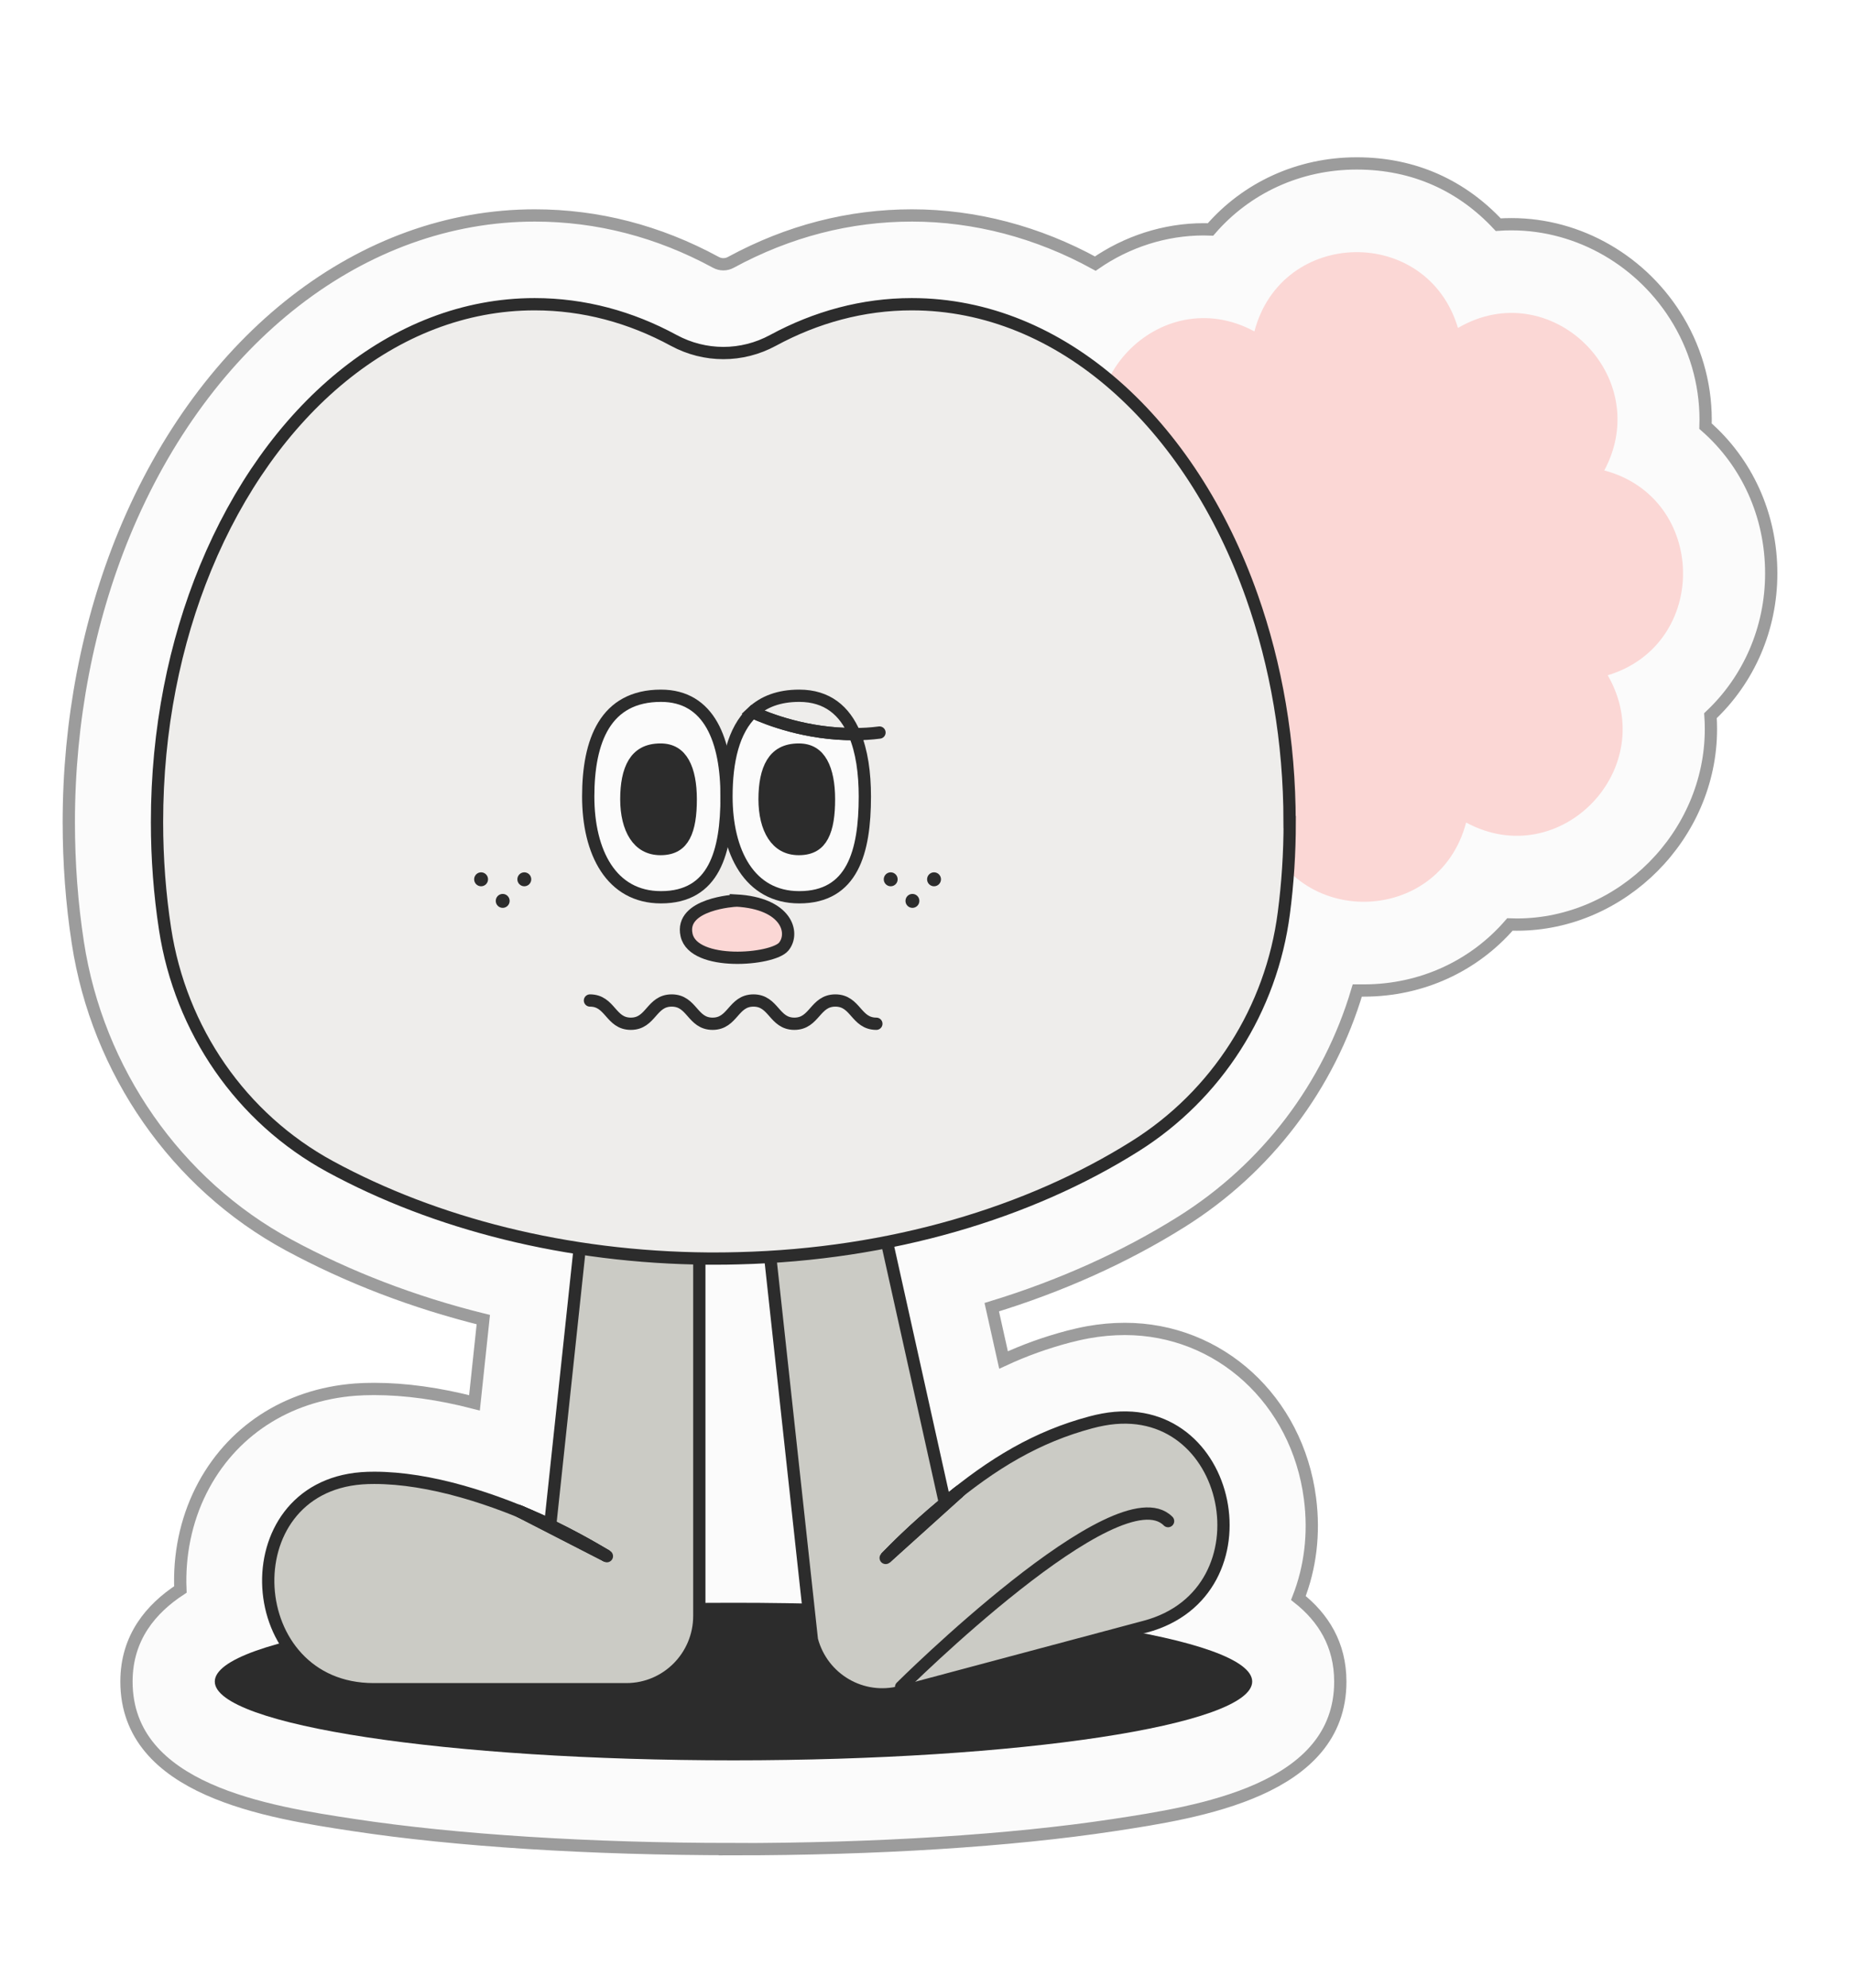 <svg width="151" height="162" viewBox="0 0 151 162" fill="none" xmlns="http://www.w3.org/2000/svg">
<g filter="url(#filter0_g_40000246_3858)">
<g filter="url(#filter1_d_40000246_3858)">
<path d="M60.772 149.675C49.136 149.675 38.137 148.979 29.807 147.713C22.888 146.664 11.306 144.901 11.306 136.022C11.306 132.424 13.319 130.073 15.7 128.518C15.583 125.733 16.14 122.939 17.38 120.462C19.788 115.661 24.371 112.659 29.933 112.234C30.392 112.198 30.913 112.18 31.497 112.18C34.031 112.18 36.762 112.56 39.665 113.31L40.384 106.529C34.696 105.118 29.376 103.075 24.497 100.435C15.358 95.489 8.943 86.276 7.343 75.815C6.849 72.614 6.606 69.314 6.606 65.996C6.606 57.777 8.17 49.657 11.117 42.496C17.722 26.493 30.535 16.556 44.58 16.556C49.702 16.556 54.662 17.84 59.326 20.372C59.523 20.48 59.73 20.535 59.946 20.535C60.161 20.535 60.377 20.48 60.584 20.363C65.256 17.831 70.207 16.556 75.32 16.556C80.433 16.556 85.573 17.904 90.255 20.48C92.834 18.699 95.907 17.686 99.097 17.686C99.285 17.686 99.465 17.686 99.645 17.695C102.556 14.332 106.815 12.316 111.56 12.316C116.304 12.316 120.177 14.187 123.089 17.307C123.448 17.28 123.817 17.271 124.176 17.271C129.684 17.271 134.887 20.281 137.771 25.137C139.344 27.786 140.081 30.761 139.982 33.726C143.334 36.656 145.337 40.941 145.337 45.724C145.337 50.254 143.486 54.395 140.386 57.316C140.413 57.686 140.422 58.048 140.422 58.419C140.422 67.053 133.18 74.341 124.607 74.341C124.419 74.341 124.23 74.341 124.041 74.332C121.13 77.695 116.871 79.712 112.135 79.712C111.955 79.712 111.785 79.712 111.605 79.712C109.296 87.487 104.255 94.178 97.282 98.554C92.672 101.448 87.415 103.807 81.817 105.516L82.778 109.82C84.495 109.024 86.238 108.4 88.053 107.921C88.52 107.804 89.06 107.668 89.662 107.56C90.668 107.379 91.674 107.288 92.663 107.288C100.373 107.288 106.717 113.093 107.75 121.095C108.127 123.988 107.768 126.755 106.806 129.214C108.828 130.814 110.221 133.003 110.221 136.031C110.221 144.91 98.647 146.673 91.728 147.722C83.399 148.988 72.4 149.684 60.763 149.684L60.772 149.675Z" fill="#FBFBFB" stroke="#9C9C9C" stroke-miterlimit="10"/>
<path d="M120.474 66.023C118.254 74.486 106.384 74.684 103.886 66.303C96.365 70.706 87.838 62.406 91.962 54.694C83.551 52.46 83.354 40.516 91.683 38.003C87.307 30.435 95.556 21.855 103.221 26.005C105.441 17.542 117.311 17.343 119.809 25.724C127.33 21.321 135.857 29.621 131.733 37.334C140.144 39.567 140.341 51.511 132.011 54.025C136.388 61.592 128.139 70.173 120.474 66.023Z" fill="#FBD7D5"/>
<path d="M60.772 142.442C84.117 142.442 103.041 139.568 103.041 136.022C103.041 132.477 84.117 129.603 60.772 129.603C37.428 129.603 18.503 132.477 18.503 136.022C18.503 139.568 37.428 142.442 60.772 142.442Z" fill="#2C2C2C"/>
<path d="M57.987 70.372V130.67C57.987 133.97 55.327 136.646 52.047 136.646H31.443C20.651 136.646 19.707 120.281 30.472 119.458C30.805 119.431 31.146 119.422 31.497 119.422C36.016 119.422 41.228 121.095 45.838 123.247L51.472 70.381H57.987V70.372Z" fill="#CBCBC5" stroke="#2C2C2C" stroke-miterlimit="10"/>
<path d="M50.456 125.805C49.486 125.245 47.338 123.907 43.223 122.098L50.456 125.805Z" fill="#CBCBC5"/>
<path d="M50.456 125.805C49.486 125.245 47.338 123.907 43.223 122.098" stroke="#2C2C2C" stroke-miterlimit="10" stroke-linecap="round"/>
<path d="M60.772 73.925L67.161 132.623C68.005 135.814 71.249 137.713 74.421 136.863L94.334 131.547C104.766 128.762 101.504 112.704 90.892 114.675C90.559 114.738 90.227 114.811 89.895 114.901C85.528 116.068 81.915 118.21 78.006 121.483L67.062 72.243L60.763 73.925H60.772Z" fill="#CBCBC5" stroke="#2C2C2C" stroke-miterlimit="10"/>
<path d="M73.173 125.95C73.963 125.154 75.707 123.31 79.22 120.498L73.173 125.95Z" fill="#CBCBC5"/>
<path d="M73.173 125.95C73.963 125.154 75.707 123.31 79.22 120.498" stroke="#2C2C2C" stroke-miterlimit="10" stroke-linecap="round"/>
<path d="M50.457 125.805L43.341 122.153C47.384 123.934 49.496 125.254 50.457 125.805Z" fill="#FBFBFB" stroke="#2C2C2C" stroke-miterlimit="10"/>
<path d="M50.457 125.805L43.341 122.153C47.384 123.934 49.496 125.254 50.457 125.805Z" fill="#FBFBFB" stroke="#2C2C2C" stroke-miterlimit="10" stroke-linecap="round"/>
<path d="M79.13 120.579L73.173 125.95C73.865 125.254 75.293 123.753 78.016 121.484C78.357 121.203 78.735 120.896 79.13 120.579Z" fill="#FBFBFB" stroke="#2C2C2C" stroke-miterlimit="10"/>
<path d="M79.13 120.579L73.173 125.95C73.865 125.254 75.293 123.753 78.016 121.484C78.357 121.203 78.735 120.896 79.13 120.579Z" fill="#FBFBFB" stroke="#2C2C2C" stroke-miterlimit="10" stroke-linecap="round"/>
<path d="M74.431 136.465C74.431 136.465 92.142 118.861 96.186 122.948" stroke="#2C2C2C" stroke-miterlimit="10" stroke-linecap="round"/>
<path d="M106.097 65.987C106.097 68.518 105.935 70.996 105.62 73.401C104.605 81.249 100.166 88.22 93.49 92.406C84.872 97.822 73.595 101.221 61.177 101.529C60.548 101.547 59.919 101.556 59.281 101.556H58.733C47.123 101.466 36.43 98.69 27.912 94.061C20.633 90.109 15.709 82.921 14.451 74.703C14.02 71.891 13.795 68.97 13.795 65.987C13.795 58.455 15.233 51.384 17.758 45.263C23.041 32.442 33.069 23.79 44.571 23.79C48.57 23.79 52.389 24.829 55.902 26.737C58.445 28.111 61.455 28.111 63.989 26.737C67.494 24.838 71.313 23.79 75.302 23.79C87.496 23.79 98.037 33.509 103.015 47.596C104.982 53.157 106.088 59.395 106.088 65.987H106.097Z" fill="#EEEDEB" stroke="#2C2C2C" stroke-miterlimit="10"/>
<path d="M49.075 80.526C50.745 80.526 50.745 82.421 52.406 82.421C54.067 82.421 54.067 80.526 55.738 80.526C57.408 80.526 57.408 82.421 59.069 82.421C60.73 82.421 60.74 80.526 62.401 80.526C64.062 80.526 64.071 82.421 65.732 82.421C67.393 82.421 67.403 80.526 69.073 80.526C70.743 80.526 70.743 82.421 72.414 82.421" stroke="#2C2C2C" stroke-miterlimit="10" stroke-linecap="round"/>
<path d="M60.209 63.904C60.209 68.439 59.198 72.114 54.863 72.114C50.801 72.114 48.934 68.439 48.934 63.904C48.934 59.369 50.318 55.694 54.863 55.694C58.825 55.694 60.209 59.369 60.209 63.904Z" fill="#FBFBFB" stroke="#2C2C2C" stroke-miterlimit="10"/>
<path d="M71.476 63.904C71.476 68.439 70.465 72.114 66.13 72.114C62.068 72.114 60.2 68.439 60.2 63.904C60.2 61.033 60.756 58.5 62.323 57.028C63.58 57.604 66.74 58.839 70.638 58.82C71.23 60.219 71.476 61.984 71.476 63.904Z" fill="#FBFBFB" stroke="#2C2C2C" stroke-miterlimit="10"/>
<path d="M54.827 60.079C55.731 60.079 56.312 60.481 56.695 61.159C57.099 61.874 57.287 62.911 57.287 64.132C57.287 65.372 57.146 66.406 56.767 67.116C56.583 67.461 56.348 67.721 56.049 67.898C55.75 68.074 55.356 68.186 54.827 68.186C53.88 68.186 53.211 67.769 52.757 67.077C52.288 66.362 52.039 65.331 52.039 64.132C52.039 62.909 52.228 61.882 52.663 61.175C53.073 60.508 53.728 60.079 54.827 60.079Z" fill="#2C2C2C" stroke="#2C2C2C"/>
<path d="M66.093 60.079C66.998 60.079 67.578 60.481 67.961 61.159C68.365 61.874 68.553 62.911 68.553 64.132C68.553 65.372 68.412 66.406 68.033 67.116C67.85 67.461 67.614 67.721 67.316 67.898C67.016 68.074 66.622 68.186 66.093 68.186C65.147 68.186 64.478 67.769 64.024 67.077C63.554 66.362 63.305 65.331 63.305 64.132C63.305 62.909 63.494 61.882 63.929 61.175C64.339 60.508 64.994 60.079 66.093 60.079Z" fill="#2C2C2C" stroke="#2C2C2C"/>
<path d="M70.638 58.82C66.74 58.839 63.579 57.604 62.322 57.028C63.224 56.187 64.463 55.694 66.129 55.694C68.415 55.694 69.836 56.91 70.638 58.82Z" stroke="#2C2C2C" stroke-miterlimit="10"/>
<path d="M60.965 72.388C60.965 72.388 56.366 72.626 56.949 75.195C57.531 77.764 63.953 77.234 64.863 76.137C65.774 75.04 65.137 72.599 60.965 72.379V72.388Z" fill="#FBD7D5" stroke="#2C2C2C" stroke-miterlimit="10"/>
<path d="M72.669 58.692C71.977 58.784 71.293 58.82 70.638 58.82" stroke="#2C2C2C" stroke-miterlimit="10" stroke-linecap="round"/>
<path d="M40.204 71.219C40.516 71.219 40.77 70.964 40.77 70.651C40.77 70.337 40.516 70.082 40.204 70.082C39.891 70.082 39.638 70.337 39.638 70.651C39.638 70.964 39.891 71.219 40.204 71.219Z" fill="#2C2C2C"/>
<path d="M43.726 71.219C44.038 71.219 44.292 70.964 44.292 70.651C44.292 70.337 44.038 70.082 43.726 70.082C43.413 70.082 43.16 70.337 43.16 70.651C43.16 70.964 43.413 71.219 43.726 71.219Z" fill="#2C2C2C"/>
<path d="M41.965 72.978C42.277 72.978 42.531 72.723 42.531 72.409C42.531 72.096 42.277 71.841 41.965 71.841C41.652 71.841 41.399 72.096 41.399 72.409C41.399 72.723 41.652 72.978 41.965 72.978Z" fill="#2C2C2C"/>
<path d="M73.583 71.219C73.895 71.219 74.149 70.964 74.149 70.651C74.149 70.337 73.895 70.082 73.583 70.082C73.27 70.082 73.017 70.337 73.017 70.651C73.017 70.964 73.27 71.219 73.583 71.219Z" fill="#2C2C2C"/>
<path d="M77.114 71.219C77.427 71.219 77.68 70.964 77.68 70.651C77.68 70.337 77.427 70.082 77.114 70.082C76.802 70.082 76.548 70.337 76.548 70.651C76.548 70.964 76.802 71.219 77.114 71.219Z" fill="#2C2C2C"/>
<path d="M75.353 72.978C75.666 72.978 75.919 72.723 75.919 72.409C75.919 72.096 75.666 71.841 75.353 71.841C75.04 71.841 74.787 72.096 74.787 72.409C74.787 72.723 75.04 72.978 75.353 72.978Z" fill="#2C2C2C"/>
</g>
</g>
<defs>
<filter id="filter0_g_40000246_3858" x="-0.4" y="-0.4" width="151.8" height="162.8" filterUnits="userSpaceOnUse" color-interpolation-filters="sRGB">
<feFlood flood-opacity="0" result="BackgroundImageFix"/>
<feBlend mode="normal" in="SourceGraphic" in2="BackgroundImageFix" result="shape"/>
<feTurbulence type="fractalNoise" baseFrequency="0.667 0.667" numOctaves="3" seed="7043" />
<feDisplacementMap in="shape" scale="0.8" xChannelSelector="R" yChannelSelector="G" result="displacedImage" width="100%" height="100%" />
<feMerge result="effect1_texture_40000246_3858">
<feMergeNode in="displacedImage"/>
</feMerge>
</filter>
<filter id="filter1_d_40000246_3858" x="3.106" y="10.816" width="143.731" height="142.368" filterUnits="userSpaceOnUse" color-interpolation-filters="sRGB">
<feFlood flood-opacity="0" result="BackgroundImageFix"/>
<feColorMatrix in="SourceAlpha" type="matrix" values="0 0 0 0 0 0 0 0 0 0 0 0 0 0 0 0 0 0 127 0" result="hardAlpha"/>
<feOffset dx="-1" dy="1"/>
<feGaussianBlur stdDeviation="1"/>
<feComposite in2="hardAlpha" operator="out"/>
<feColorMatrix type="matrix" values="0 0 0 0 0 0 0 0 0 0 0 0 0 0 0 0 0 0 0.25 0"/>
<feBlend mode="normal" in2="BackgroundImageFix" result="effect1_dropShadow_40000246_3858"/>
<feBlend mode="normal" in="SourceGraphic" in2="effect1_dropShadow_40000246_3858" result="shape"/>
</filter>
</defs>
</svg>
